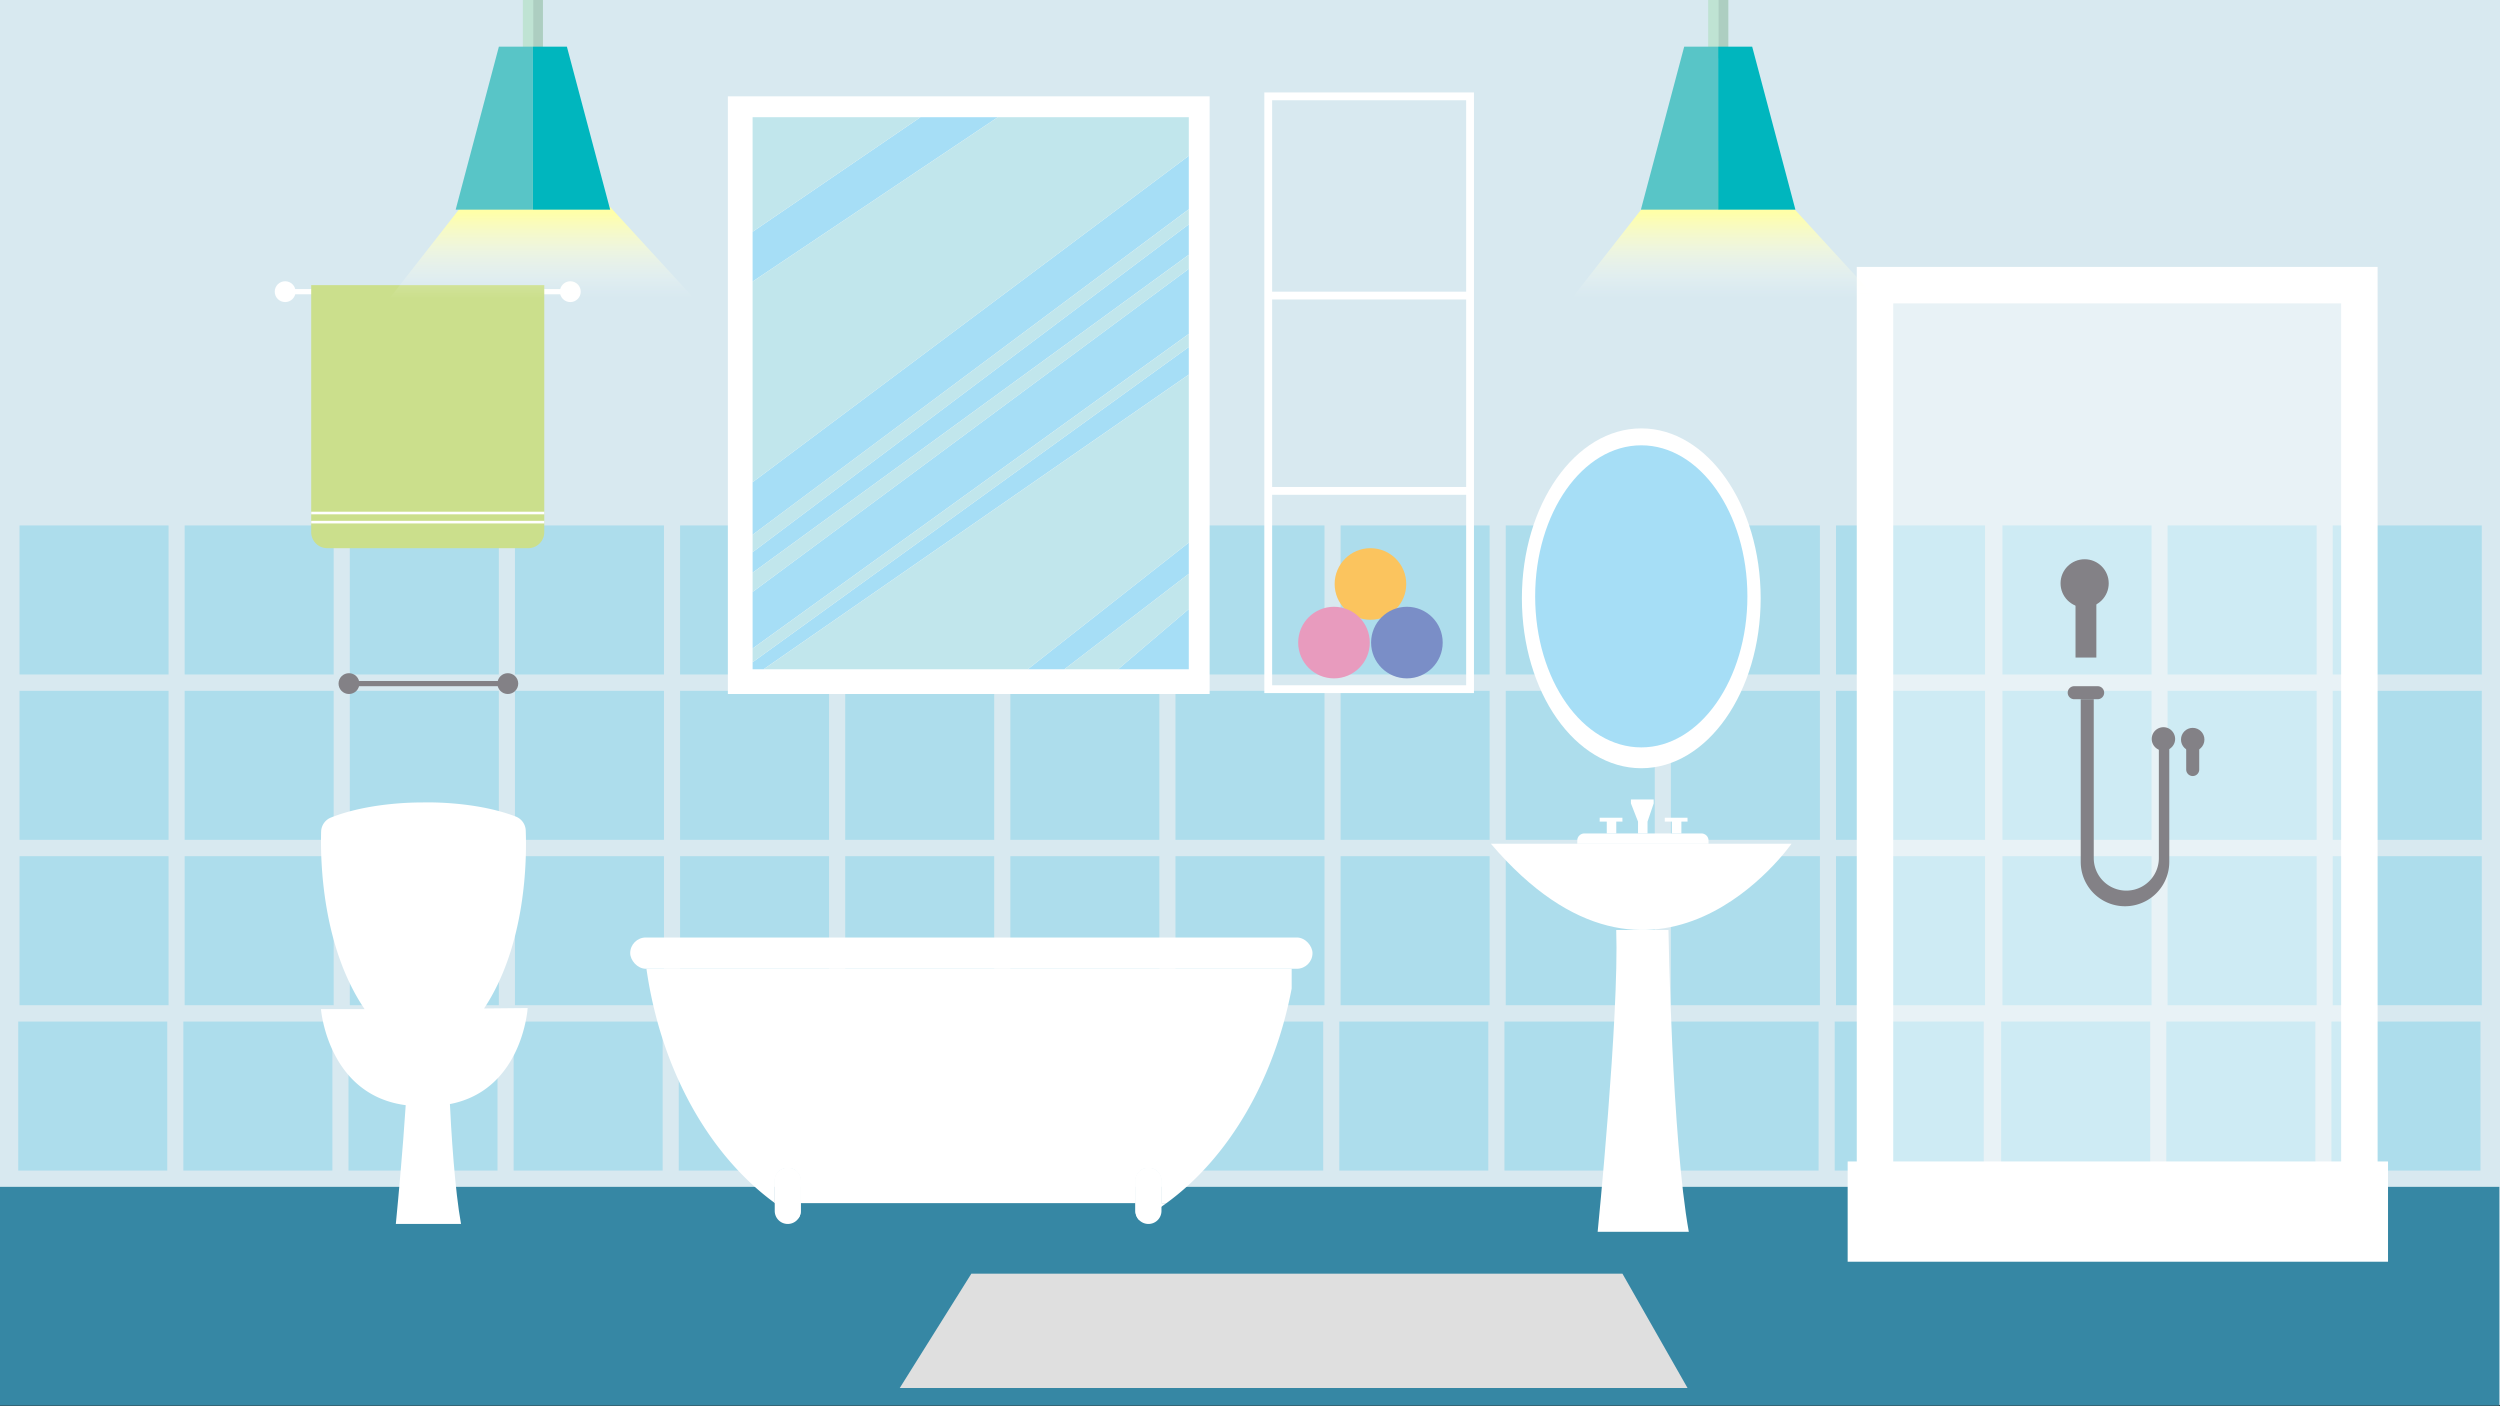<svg xmlns="http://www.w3.org/2000/svg" xmlns:xlink="http://www.w3.org/1999/xlink" viewBox="0 0 1920 1080"><rect x="0" y="0" width="1920" height="1080" fill="#333333" stroke="none"/><defs><style>.cls-1{fill:#d8e9f0;}.cls-2{fill:#3687a4;}.cls-3{fill:#adddec;}.cls-12,.cls-4,.cls-5{fill:#fff;}.cls-4{opacity:0.4;}.cls-6{fill:#a6def6;}.cls-7{fill:#fbc45e;}.cls-8{fill:#e89bbe;}.cls-9{fill:#7a8ec7;}.cls-10,.cls-14,.cls-18{fill:none;}.cls-10,.cls-12,.cls-14,.cls-18{stroke:#fff;}.cls-10,.cls-12,.cls-14,.cls-15,.cls-18{stroke-miterlimit:10;}.cls-10{stroke-width:6px;}.cls-11{fill:#c1e6ec;}.cls-12,.cls-15{stroke-width:4px;}.cls-13{fill:#cbdf8c;}.cls-14{stroke-width:2px;}.cls-15,.cls-16{fill:#838186;}.cls-15{stroke:#838186;}.cls-17{fill:#dfdfdf;}.cls-18{stroke-width:28px;}.cls-19{fill:#bfe3d3;}.cls-20{fill:#adcec1;}.cls-21{fill:url(#linear-gradient);}.cls-22{fill:#58c5c7;}.cls-23{fill:#00b6be;}.cls-24{fill:url(#linear-gradient-2);}</style><linearGradient id="linear-gradient" x1="1324.04" y1="120.83" x2="1324.04" y2="229" gradientUnits="userSpaceOnUse"><stop offset="0.39" stop-color="#ffffa7"/><stop offset="0.53" stop-color="#ffffbc" stop-opacity="0.76"/><stop offset="0.76" stop-color="#ffffe0" stop-opacity="0.36"/><stop offset="0.92" stop-color="#fffff6" stop-opacity="0.1"/><stop offset="1" stop-color="#fff" stop-opacity="0"/></linearGradient><linearGradient id="linear-gradient-2" x1="416.04" y1="120.83" x2="416.04" xlink:href="#linear-gradient"/></defs><g id="Bathroom"><rect class="cls-1" width="1920" height="1079"/><rect class="cls-2" x="-0.5" y="911.5" width="1920" height="168"/><g id="tiles"><rect class="cls-3" x="14" y="784.55" width="114.45" height="114.45"/><rect class="cls-3" x="140.82" y="784.55" width="114.45" height="114.45"/><rect class="cls-3" x="267.65" y="784.55" width="114.45" height="114.45"/><rect class="cls-3" x="394.47" y="784.55" width="114.45" height="114.45"/><rect class="cls-3" x="521.29" y="784.55" width="114.45" height="114.45"/><rect class="cls-3" x="648.11" y="784.55" width="114.45" height="114.45"/><rect class="cls-3" x="774.94" y="784.55" width="114.45" height="114.45"/><rect class="cls-3" x="901.76" y="784.55" width="114.45" height="114.45"/><rect class="cls-3" x="1028.58" y="784.55" width="114.45" height="114.45"/><rect class="cls-3" x="1155.41" y="784.55" width="114.45" height="114.45"/><rect class="cls-3" x="1282.23" y="784.55" width="114.45" height="114.45"/><rect class="cls-3" x="1409.05" y="784.55" width="114.45" height="114.45"/><rect class="cls-3" x="1536.9" y="784.55" width="114.45" height="114.45"/><rect class="cls-3" x="1663.73" y="784.55" width="114.45" height="114.45"/><rect class="cls-3" x="1790.55" y="784.55" width="114.45" height="114.45"/><rect class="cls-3" x="15" y="657.55" width="114.45" height="114.45"/><rect class="cls-3" x="141.82" y="657.55" width="114.45" height="114.45"/><rect class="cls-3" x="268.65" y="657.55" width="114.45" height="114.45"/><rect class="cls-3" x="395.47" y="657.55" width="114.45" height="114.45"/><rect class="cls-3" x="522.29" y="657.55" width="114.45" height="114.45"/><rect class="cls-3" x="649.11" y="657.55" width="114.45" height="114.45"/><rect class="cls-3" x="775.94" y="657.55" width="114.45" height="114.45"/><rect class="cls-3" x="902.76" y="657.55" width="114.45" height="114.45"/><rect class="cls-3" x="1029.58" y="657.55" width="114.45" height="114.45"/><rect class="cls-3" x="1156.41" y="657.55" width="114.45" height="114.45"/><rect class="cls-3" x="1283.23" y="657.55" width="114.45" height="114.45"/><rect class="cls-3" x="1410.05" y="657.55" width="114.45" height="114.45"/><rect class="cls-3" x="1537.9" y="657.55" width="114.45" height="114.45"/><rect class="cls-3" x="1664.73" y="657.55" width="114.45" height="114.45"/><rect class="cls-3" x="1791.55" y="657.55" width="114.45" height="114.45"/><rect class="cls-3" x="15" y="530.55" width="114.45" height="114.45"/><rect class="cls-3" x="141.82" y="530.55" width="114.45" height="114.45"/><rect class="cls-3" x="268.65" y="530.55" width="114.45" height="114.45"/><rect class="cls-3" x="395.47" y="530.55" width="114.45" height="114.45"/><rect class="cls-3" x="522.29" y="530.55" width="114.45" height="114.45"/><rect class="cls-3" x="649.11" y="530.55" width="114.45" height="114.45"/><rect class="cls-3" x="775.94" y="530.55" width="114.45" height="114.45"/><rect class="cls-3" x="902.76" y="530.55" width="114.45" height="114.45"/><rect class="cls-3" x="1029.58" y="530.55" width="114.45" height="114.45"/><rect class="cls-3" x="1156.41" y="530.55" width="114.45" height="114.45"/><rect class="cls-3" x="1283.23" y="530.55" width="114.45" height="114.45"/><rect class="cls-3" x="1410.05" y="530.55" width="114.45" height="114.45"/><rect class="cls-3" x="1537.9" y="530.55" width="114.45" height="114.45"/><rect class="cls-3" x="1664.73" y="530.55" width="114.45" height="114.45"/><rect class="cls-3" x="1791.55" y="530.55" width="114.45" height="114.45"/><rect class="cls-3" x="15" y="403.55" width="114.45" height="114.45"/><rect class="cls-3" x="141.82" y="403.55" width="114.45" height="114.45"/><rect class="cls-3" x="268.65" y="403.55" width="114.45" height="114.45"/><rect class="cls-3" x="395.47" y="403.55" width="114.45" height="114.45"/><rect class="cls-3" x="522.29" y="403.55" width="114.45" height="114.45"/><rect class="cls-3" x="649.11" y="403.55" width="114.45" height="114.45"/><rect class="cls-3" x="775.94" y="403.55" width="114.45" height="114.45"/><rect class="cls-3" x="902.76" y="403.55" width="114.45" height="114.45"/><rect class="cls-3" x="1029.58" y="403.55" width="114.45" height="114.45"/><rect class="cls-3" x="1156.41" y="403.55" width="114.45" height="114.45"/><rect class="cls-3" x="1283.23" y="403.55" width="114.45" height="114.45"/><rect class="cls-3" x="1410.05" y="403.55" width="114.45" height="114.45"/><rect class="cls-3" x="1537.9" y="403.55" width="114.45" height="114.45"/><rect class="cls-3" x="1664.73" y="403.55" width="114.45" height="114.45"/><rect class="cls-3" x="1791.55" y="403.55" width="114.45" height="114.45"/></g></g><g id="Bedroom-icons"><path class="cls-4" d="M1440.15,219V946h372V219Z"/><ellipse class="cls-5" cx="1260.5" cy="459.5" rx="91.69" ry="130.5"/><ellipse class="cls-6" cx="1260.5" cy="458" rx="81.5" ry="116"/><circle class="cls-7" cx="1052.5" cy="448.5" r="27.5"/><circle class="cls-8" cx="1024.5" cy="493.5" r="27.5"/><circle class="cls-9" cx="1080.5" cy="493.5" r="27.5"/><path class="cls-5" d="M1211.35,648h100.8v-2.47a5.43,5.43,0,0,0-5.43-5.43h-89.93a5.43,5.43,0,0,0-5.44,5.43Z"/><rect class="cls-6" x="569" y="81" width="351" height="440"/><rect class="cls-10" x="974" y="74" width="155" height="455.28"/><line class="cls-10" x1="974" y1="227" x2="1129" y2="227"/><line class="cls-10" x1="974" y1="377" x2="1129" y2="377"/><path class="cls-5" d="M559,74V533H929V74Zm19,104L706.94,90h59.44L578,216.23ZM913,514H858.67L913,467.74Zm0-73.32L817.43,514H789.32L913,416.69Zm0-153L586.42,514H578v-5.42L913,266.51Zm0-31.24L578,498.06V454.6L913,206.48Zm0-60.79L578,439.85V424.07L913,172.29Zm0-34.94-335,250V370.32L913,119.65Z"/><polygon class="cls-11" points="706.94 90 578 177.99 578 90 706.94 90"/><polygon class="cls-11" points="913 90 913 119.65 578 370.32 578 216.23 766.38 90 913 90"/><polygon class="cls-11" points="913 160.74 913 172.29 578 424.07 578 410.69 913 160.74"/><polygon class="cls-11" points="913 195.68 913 206.48 578 454.6 578 439.85 913 195.68"/><polygon class="cls-11" points="913 256.47 913 266.51 578 508.58 578 498.06 913 256.47"/><polygon class="cls-11" points="913 287.71 913 416.69 789.32 514 586.42 514 913 287.71"/><polygon class="cls-11" points="913 440.68 913 467.74 858.67 514 817.43 514 913 440.68"/><line class="cls-12" x1="220" y1="224" x2="438" y2="224"/><path class="cls-13" d="M239,219H418a0,0,0,0,1,0,0V408.68A12.32,12.32,0,0,1,405.68,421H251.32A12.32,12.32,0,0,1,239,408.68V219A0,0,0,0,1,239,219Z"/><line class="cls-14" x1="239" y1="394" x2="418" y2="394"/><line class="cls-14" x1="418" y1="401" x2="239" y2="401"/><circle class="cls-5" cx="219" cy="224" r="8"/><circle class="cls-5" cx="438" cy="224" r="8"/><line class="cls-15" x1="268" y1="525" x2="390" y2="525"/><circle class="cls-16" cx="268" cy="525" r="8"/><circle class="cls-16" cx="390" cy="525" r="8"/><path class="cls-5" d="M615,907v23a10,10,0,0,1-10,10,10,10,0,0,1-10-10V907a10,10,0,0,1,20,0Z"/><path class="cls-5" d="M892,907v23a10,10,0,0,1-20,0V907a10,10,0,0,1,20,0Z"/><path class="cls-5" d="M612.07,899.93A10,10,0,0,1,615,907v17H595V907a10,10,0,0,1,17.07-7.07Z"/><path class="cls-5" d="M892,907v17H872V907a10,10,0,0,1,20,0Z"/><path class="cls-5" d="M892,924h3.84q-1.9,1.39-3.84,2.72a174.07,174.07,0,0,1-17,10.41,10,10,0,0,1-3-7.13V907a10,10,0,0,1,20,0Z"/><path class="cls-5" d="M612.07,899.93A10,10,0,0,1,615,907v23a9.9,9.9,0,0,1-1.74,5.63A182,182,0,0,1,595.16,924l-.16-.11V907a10,10,0,0,1,17.07-7.07Z"/><polygon class="cls-17" points="691 1066 1296.04 1066 1246.04 978.19 746 978.19 691 1066"/><path class="cls-18" d="M1440,219V946h372V219Z"/><path class="cls-16" d="M1670.5,567.5a8.93,8.93,0,0,1-3.5,7.11,8.56,8.56,0,0,1-2,1.18,8.9,8.9,0,0,1-3.5.71,8.64,8.64,0,0,1-2.5-.36,8.28,8.28,0,0,1-2-.86,3.76,3.76,0,0,1-.5-.31,9,9,0,0,1,2.5-16.11,8.64,8.64,0,0,1,2.5-.36,8.79,8.79,0,0,1,3,.5h0a9.07,9.07,0,0,1,6,8.5Z"/><circle class="cls-16" cx="1684" cy="568" r="9"/><path class="cls-16" d="M1616,532a5,5,0,0,1-5,5h-18a5,5,0,1,1,0-10h18A5,5,0,0,1,1616,532Z"/><g id="vand_group"><polygon class="cls-5" points="1234 631 1234 640.1 1241.3 640.1 1241.3 631 1246.04 631 1246 628 1228.55 628 1228.55 631 1234 631"/><polygon class="cls-5" points="1284 631 1284 640.1 1291.3 640.1 1291.3 631 1296.04 631 1296 628 1278.55 628 1278.55 631 1284 631"/><g id="bathroom_vand"><path class="cls-5" d="M1145,648h230.87S1272,797,1145,648Z"/><path class="cls-5" d="M1297,946h-70s16.55-165.56,14.26-231.78h40.11S1284,874,1297,946Z"/><polygon class="cls-5" points="1258 631 1258 640.1 1265.3 640.1 1265.3 631 1270.04 617 1270 614 1252.55 614 1252.55 617 1258 631"/></g><g id="bathroom_vand-2" data-name="bathroom_vand"><path class="cls-5" d="M354.07,940H304s11.85-118.57,10.21-166H342.9S344.76,888.43,354.07,940Z"/><path class="cls-5" d="M326.5,849.5c-74,2-80-74.5-80-74.5H280c-32.77-48.34-34-114.12-33.37-136.32a12,12,0,0,1,7.62-10.85c28-11.05,61.82-11.58,69.94-11.54,0,0,39.64-1.54,71.85,10.79a12,12,0,0,1,7.73,10.77c.85,22.2.27,88-32,136.65l33.47-.33s-4.7,76.6-78.72,75.33"/></g><g id="bathroom_vand-3" data-name="bathroom_vand"><rect class="cls-5" x="484" y="720" width="524" height="24" rx="12"/><path class="cls-5" d="M992,744v15.22c-13.52,71-48.94,130.39-96.16,164.78H892V907a10,10,0,0,0-20,0v17H615V907a10,10,0,0,0-20,0v16.89C544.53,887.05,507.56,821.61,496.46,744Z"/></g><g id="bathroom_vand-4" data-name="bathroom_vand"><circle class="cls-16" cx="1601" cy="448" r="18.5"/><rect class="cls-16" x="1594" y="463" width="16" height="42"/><path class="cls-16" d="M1666,564v98a34,34,0,0,1-68,0V537h10V659a25,25,0,0,0,50,0V573C1657.83,573,1665.83,563.86,1666,564Z"/><path class="cls-16" d="M1684,596a5,5,0,0,1-5-5V573a5,5,0,1,1,10,0v18A5,5,0,0,1,1684,596Z"/></g></g><rect class="cls-5" x="1419" y="892" width="415" height="77"/><rect class="cls-19" x="401.56" y="-0.36" width="15.45" height="45.11"/><rect class="cls-20" x="409.56" y="-0.36" width="7.39" height="45.11"/><g id="lys_group"><g id="bathroom_lys"><polygon class="cls-21" points="1286.26 127.88 1207.25 229 1440.84 229 1341.6 120.83 1286.26 127.88"/><rect class="cls-19" x="1311.87" y="-0.36" width="15.45" height="45.11"/><rect class="cls-20" x="1319.88" y="-0.36" width="7.39" height="45.11"/><polygon class="cls-22" points="1319.54 35.85 1319.54 161 1260.21 161 1293.46 35.85 1319.54 35.85"/><polygon class="cls-23" points="1319.54 35.85 1319.54 161 1378.87 161 1345.68 35.85 1319.54 35.85"/></g><g id="bathroom_lys-2" data-name="bathroom_lys"><polygon class="cls-24" points="378.26 127.88 299.25 229 532.84 229 433.6 120.83 378.26 127.88"/><polygon class="cls-22" points="409.28 35.85 409.28 161 349.95 161 383.14 35.85 409.28 35.85"/><polygon class="cls-23" points="409.28 35.85 409.28 161 468.61 161 435.37 35.85 409.28 35.85"/></g></g></g></svg>